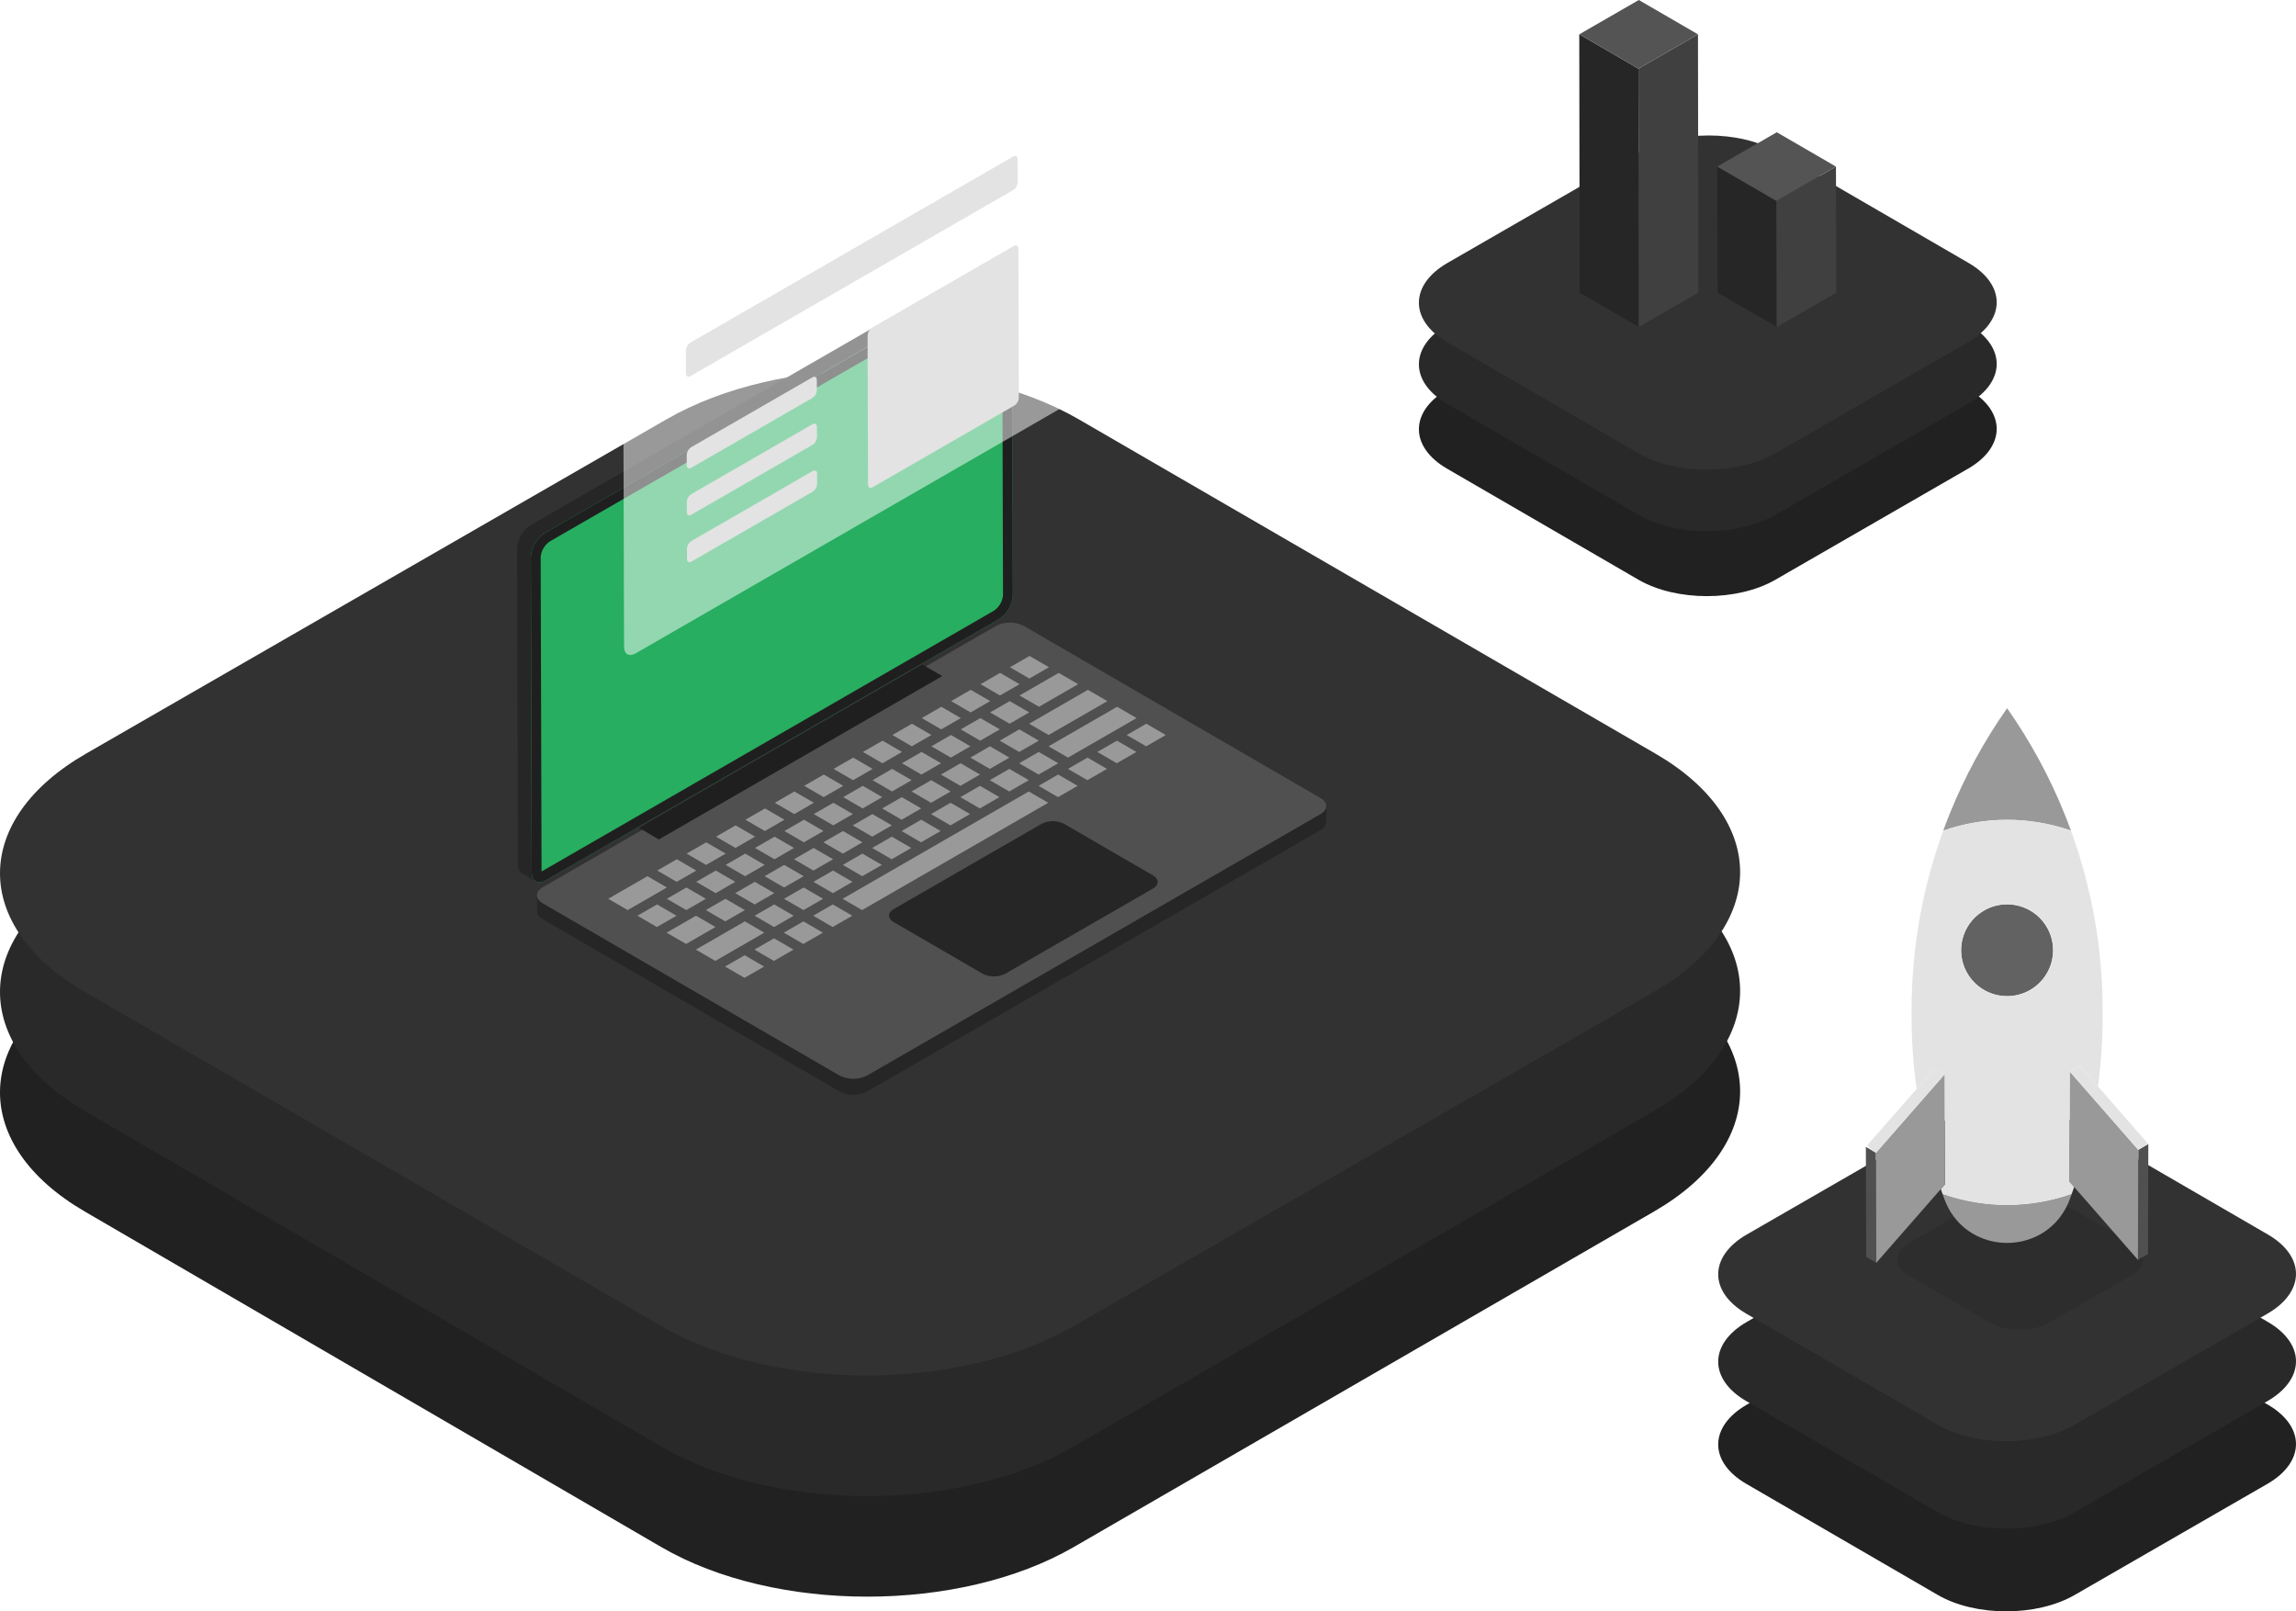 <svg width="570" height="400" viewBox="0 0 570 400" fill="none" xmlns="http://www.w3.org/2000/svg">
<path d="M433.649 348.696C424.232 354.124 424.189 362.924 433.538 368.351L481.073 395.929C490.43 401.357 505.642 401.357 515.06 395.929L562.906 368.349C572.319 362.924 572.373 354.125 563.016 348.694L515.482 321.12C506.13 315.694 490.908 315.694 481.496 321.12L433.649 348.696Z" fill="#212121"/>
<path d="M433.649 328.158C424.232 333.586 424.189 342.386 433.538 347.813L481.073 375.391C490.43 380.819 505.642 380.819 515.06 375.391L562.906 347.812C572.319 342.386 572.373 333.587 563.016 328.157L515.482 300.582C506.13 295.157 490.908 295.157 481.496 300.582L433.649 328.158Z" fill="#292929"/>
<path d="M21.365 241.365C-6.998 257.763 -7.133 284.347 21.031 300.738L164.188 384.051C192.369 400.449 238.179 400.449 266.542 384.051L410.635 300.739C438.983 284.349 439.148 257.766 410.969 241.367L267.812 158.054C239.648 141.663 193.807 141.663 165.459 158.054L21.365 241.365Z" fill="#212121"/>
<path d="M21.365 216.406C-6.998 232.804 -7.133 259.388 21.031 275.779L164.188 359.092C192.369 375.49 238.179 375.49 266.542 359.092L410.635 275.78C438.983 259.39 439.148 232.807 410.969 216.408L267.812 133.095C239.648 116.704 193.807 116.704 165.459 133.095L21.365 216.406Z" fill="#292929"/>
<path d="M21.365 187.073C-6.998 203.406 -7.133 229.883 21.031 246.209L164.188 329.19C192.369 345.522 238.179 345.522 266.542 329.19L410.635 246.21C438.983 229.885 439.148 203.409 410.969 187.074L267.812 104.093C239.648 87.768 193.807 87.768 165.459 104.093L21.365 187.073Z" fill="#323232"/>
<path d="M433.649 306.455C424.231 311.883 424.189 320.682 433.538 326.11L481.074 353.687C490.43 359.116 505.642 359.116 515.06 353.687L562.906 326.105C572.319 320.68 572.373 311.881 563.017 306.45L515.481 278.873C506.129 273.447 490.908 273.447 481.495 278.873L433.649 306.455Z" fill="#323232"/>
<path d="M359.345 96.681C349.928 102.109 349.885 110.909 359.234 116.336L406.77 143.914C416.126 149.342 431.338 149.342 440.756 143.914L488.602 116.335C498.016 110.909 498.069 102.11 488.713 96.68L441.178 69.105C431.826 63.679 416.605 63.679 407.192 69.105L359.345 96.681Z" fill="#212121"/>
<path d="M359.345 80.565C349.928 85.993 349.885 94.792 359.234 100.22L406.77 127.798C416.126 133.226 431.338 133.226 440.756 127.798L488.602 100.218C498.016 94.792 498.069 85.994 488.713 80.563L441.178 52.989C431.826 47.563 416.605 47.563 407.192 52.989L359.345 80.565Z" fill="#292929"/>
<path d="M359.345 65.273C349.928 70.702 349.885 79.501 359.234 84.929L406.77 112.507C416.126 117.935 431.338 117.935 440.756 112.507L488.602 84.927C498.016 79.501 498.069 70.703 488.713 65.272L441.178 37.698C431.826 32.272 416.605 32.272 407.192 37.698L359.345 65.273Z" fill="#323232"/>
<path d="M426.322 41.35L426.411 72.644L441.1 81.166L441.011 49.873L426.322 41.35Z" fill="#262626"/>
<path d="M441.011 49.873L441.1 81.166L455.88 72.647L455.791 41.353L441.011 49.873Z" fill="#404040"/>
<path d="M426.323 41.35L441.011 49.873L455.792 41.353L441.103 32.832L426.323 41.35Z" fill="#545454"/>
<g filter="url(#filter0_f)">
<path d="M474.016 308.48C470.011 310.767 469.993 314.474 473.969 316.76L494.184 328.377C498.163 330.664 504.631 330.664 508.636 328.377L528.983 316.759C532.986 314.474 533.009 310.767 529.03 308.479L508.816 296.864C504.839 294.578 498.366 294.578 494.363 296.864L474.016 308.48Z" fill="black" fill-opacity="0.1"/>
</g>
<path d="M392.068 8.518L392.157 72.644L406.846 81.166L406.757 17.041L392.068 8.518Z" fill="#262626"/>
<path d="M406.757 17.041L406.846 81.166L421.625 72.647L421.537 8.522L406.757 17.041Z" fill="#404040"/>
<path d="M392.068 8.519L406.757 17.041L421.537 8.522L406.848 0L392.068 8.519Z" fill="#545454"/>
<path d="M543.493 108.434L543.516 108.419L543.509 108.411C543.51 108.419 543.503 108.426 543.493 108.434Z" fill="#626262"/>
<path d="M498.277 224.485C496.018 224.485 493.81 225.154 491.932 226.407C490.054 227.66 488.59 229.44 487.725 231.524C486.861 233.607 486.635 235.9 487.076 238.111C487.516 240.323 488.604 242.354 490.201 243.949C491.798 245.544 493.833 246.629 496.049 247.069C498.264 247.509 500.561 247.283 502.647 246.421C504.734 245.558 506.518 244.096 507.773 242.221C509.028 240.346 509.698 238.142 509.698 235.887C509.698 234.389 509.404 232.906 508.83 231.523C508.256 230.139 507.415 228.882 506.354 227.823C505.294 226.764 504.034 225.925 502.648 225.352C501.262 224.779 499.777 224.485 498.277 224.485Z" fill="#626262"/>
<path d="M482.426 206.197C492.689 202.614 503.866 202.614 514.128 206.197C513.62 204.792 513.082 203.387 512.521 201.997C508.79 192.751 504.011 183.961 498.277 175.801C492.543 183.961 487.764 192.751 484.034 201.997C483.472 203.387 482.934 204.792 482.426 206.197Z" fill="#999999"/>
<path d="M482.28 296.465C482.426 296.887 482.58 297.302 482.734 297.716C483.166 298.898 483.729 300.029 484.41 301.087C490.794 311.022 505.768 311.022 512.151 301.087C512.832 300.027 513.397 298.897 513.835 297.716C513.989 297.294 514.143 296.879 514.289 296.457C503.933 300.109 492.637 300.112 482.28 296.465Z" fill="#999999"/>
<path d="M463.215 284.702L463.299 312.028L465.799 313.479L465.722 286.461V286.161L464.914 285.693L464.907 285.685L463.215 284.702Z" fill="#505050"/>
<path d="M530.763 312.75L533.262 311.298L533.339 283.981L533.316 283.996L530.84 285.432V286.461L530.763 312.75Z" fill="#505050"/>
<path d="M513.743 293.309L514.928 294.66L515.958 295.835L530.763 312.749L530.84 286.461V285.432L520.28 273.37L513.82 265.984L513.743 293.309Z" fill="#999999"/>
<path d="M482.426 206.197C492.689 202.614 503.866 202.614 514.128 206.197C519.336 220.478 521.999 235.56 521.996 250.759V252.325C521.996 258.131 521.608 263.93 520.834 269.684L516.318 264.533L513.819 265.985L513.742 293.31L514.926 294.661C514.719 295.26 514.511 295.859 514.288 296.458C503.932 300.11 492.636 300.112 482.279 296.465C482.117 296.035 481.971 295.605 481.825 295.176L482.825 294.032L482.748 266.714L480.241 265.263L475.819 270.315C474.983 264.355 474.564 258.344 474.565 252.326V250.759C474.563 235.561 477.224 220.48 482.426 206.197ZM498.277 247.288C500.536 247.29 502.745 246.622 504.624 245.371C506.504 244.119 507.969 242.339 508.834 240.255C509.7 238.172 509.927 235.879 509.487 233.667C509.047 231.455 507.96 229.423 506.363 227.827C504.766 226.232 502.731 225.145 500.516 224.705C498.3 224.264 496.003 224.49 493.916 225.352C491.829 226.215 490.045 227.677 488.789 229.552C487.534 231.427 486.864 233.631 486.864 235.887C486.864 238.909 488.067 241.808 490.207 243.946C492.347 246.084 495.25 247.286 498.277 247.288Z" fill="#E3E3E3"/>
<path d="M513.82 265.984L520.281 273.37L530.84 285.432L533.317 283.996C533.324 283.988 533.332 283.981 533.332 283.973L520.834 269.684L516.318 264.533L513.82 265.984Z" fill="#E3E3E3"/>
<path d="M465.722 286.161V286.461L465.799 313.479L481.081 296.019L481.827 295.175L482.827 294.031L482.75 266.713L476.382 273.984L465.722 286.161Z" fill="#999999"/>
<path d="M463.553 284.319C463.992 284.787 464.445 285.24 464.907 285.685L464.915 285.693L465.722 286.161L476.382 273.984L482.75 266.714L480.242 265.262L475.82 270.314L463.553 284.319Z" fill="#E3E3E3"/>
<path d="M133.326 222.386C133.331 222.438 133.334 222.489 133.343 222.54C133.353 222.592 133.364 222.622 133.374 222.664C133.385 222.705 133.399 222.762 133.417 222.81C133.434 222.859 133.45 222.889 133.467 222.928C133.488 222.979 133.511 223.03 133.537 223.08C133.557 223.116 133.581 223.15 133.602 223.188C133.638 223.245 133.673 223.302 133.717 223.358C133.742 223.391 133.769 223.424 133.796 223.457C133.861 223.534 133.93 223.608 134.002 223.678C134.03 223.705 134.054 223.731 134.083 223.757C134.13 223.799 134.182 223.84 134.233 223.881C134.285 223.922 134.321 223.951 134.369 223.988C134.417 224.024 134.485 224.066 134.544 224.104C134.603 224.143 134.664 224.185 134.73 224.224L208.388 266.958C208.537 267.044 208.691 267.121 208.848 267.191C208.894 267.211 208.941 267.231 208.988 267.25C209.112 267.302 209.24 267.35 209.371 267.395C209.418 267.411 209.464 267.428 209.511 267.443C209.594 267.469 209.678 267.492 209.763 267.514C209.827 267.53 209.889 267.549 209.954 267.565C210.042 267.586 210.133 267.604 210.224 267.622C210.285 267.634 210.346 267.648 210.407 267.66C210.59 267.691 210.775 267.717 210.962 267.736C211.019 267.743 211.077 267.746 211.134 267.751C211.244 267.76 211.354 267.768 211.465 267.773C211.536 267.773 211.606 267.777 211.677 267.778C211.766 267.778 211.855 267.778 211.945 267.778C212.019 267.778 212.094 267.779 212.169 267.772C212.243 267.766 212.333 267.765 212.415 267.76C212.497 267.754 212.566 267.748 212.641 267.741C212.716 267.734 212.803 267.724 212.884 267.713C212.965 267.703 213.03 267.693 213.103 267.682C213.189 267.669 213.275 267.654 213.36 267.637C213.431 267.625 213.495 267.611 213.562 267.597C213.665 267.574 213.766 267.549 213.866 267.523C213.921 267.508 213.978 267.494 214.033 267.478C214.211 267.426 214.384 267.367 214.555 267.301C214.579 267.292 214.601 267.282 214.626 267.272C214.853 267.182 215.074 267.077 215.287 266.956L327.805 202.101C328.202 201.924 328.545 201.645 328.798 201.292C329.051 200.939 329.205 200.525 329.244 200.093L329.255 204.061C329.216 204.494 329.062 204.908 328.809 205.261C328.556 205.614 328.213 205.893 327.816 206.069L215.295 270.927C215.082 271.047 214.861 271.153 214.634 271.243C214.619 271.249 214.606 271.258 214.591 271.263L214.565 271.272C214.396 271.338 214.221 271.397 214.042 271.449C214.028 271.453 214.014 271.459 213.999 271.463C213.959 271.475 213.916 271.483 213.875 271.494C213.775 271.52 213.674 271.545 213.572 271.568C213.545 271.574 213.519 271.582 213.491 271.587C213.451 271.596 213.41 271.601 213.369 271.608C213.284 271.625 213.198 271.64 213.112 271.653C213.077 271.659 213.041 271.667 213.007 271.672C212.972 271.677 212.931 271.679 212.893 271.684C212.812 271.694 212.732 271.703 212.65 271.711C212.611 271.715 212.573 271.721 212.533 271.724C212.494 271.728 212.463 271.724 212.424 271.73C212.342 271.736 212.26 271.74 212.177 271.743C212.136 271.743 212.094 271.749 212.052 271.75C212.011 271.752 211.987 271.75 211.954 271.75C211.865 271.75 211.776 271.75 211.687 271.75C211.642 271.75 211.598 271.75 211.553 271.75C211.527 271.75 211.501 271.746 211.475 271.745C211.365 271.741 211.256 271.733 211.146 271.724C211.102 271.724 211.056 271.719 211.012 271.714L210.972 271.709C210.785 271.689 210.6 271.664 210.418 271.632H210.391C210.337 271.622 210.286 271.608 210.233 271.598C210.144 271.58 210.053 271.562 209.965 271.541C209.899 271.525 209.836 271.507 209.772 271.489C209.688 271.466 209.604 271.443 209.522 271.419L209.468 271.403C209.438 271.393 209.41 271.38 209.381 271.37C209.25 271.326 209.123 271.278 208.999 271.225C208.952 271.206 208.905 271.187 208.858 271.166C208.701 271.097 208.547 271.019 208.398 270.934L134.742 228.193C134.722 228.182 134.702 228.17 134.682 228.158C134.637 228.131 134.599 228.102 134.556 228.074C134.497 228.036 134.437 227.998 134.381 227.958C134.325 227.918 134.289 227.887 134.244 227.85C134.199 227.813 134.142 227.769 134.095 227.726C134.085 227.718 134.074 227.71 134.065 227.702C134.056 227.693 134.033 227.665 134.014 227.648C133.942 227.577 133.873 227.503 133.808 227.426C133.794 227.409 133.776 227.394 133.763 227.377C133.75 227.36 133.741 227.344 133.729 227.328C133.687 227.272 133.65 227.215 133.614 227.158C133.6 227.134 133.58 227.111 133.567 227.088C133.559 227.075 133.556 227.062 133.549 227.05C133.522 227 133.5 226.95 133.479 226.899C133.466 226.869 133.448 226.84 133.437 226.811C133.437 226.801 133.432 226.79 133.429 226.78C133.412 226.732 133.4 226.684 133.387 226.634C133.378 226.602 133.365 226.57 133.358 226.537C133.358 226.528 133.358 226.519 133.358 226.51C133.349 226.459 133.346 226.408 133.341 226.357C133.341 226.324 133.33 226.291 133.329 226.257V226.215L133.318 222.246C133.314 222.29 133.322 222.339 133.326 222.386Z" fill="#262626"/>
<path d="M134.754 220.237C132.845 221.336 132.832 223.122 134.731 224.224L208.388 266.958C209.457 267.501 210.639 267.785 211.837 267.785C213.036 267.785 214.218 267.501 215.286 266.958L327.808 202.096C329.716 200.997 329.73 199.211 327.831 198.109L254.17 155.379C253.102 154.835 251.92 154.552 250.721 154.552C249.522 154.552 248.34 154.835 247.272 155.379L134.754 220.237Z" fill="#505050"/>
<path d="M185.051 203.486L189.884 206.29L194.748 203.486L189.916 200.683L185.051 203.486Z" fill="#999999"/>
<path d="M192.348 199.281L197.18 202.084L202.044 199.281L197.212 196.477L192.348 199.281Z" fill="#999999"/>
<path d="M177.755 207.692L182.588 210.495L187.452 207.692L182.619 204.888L177.755 207.692Z" fill="#999999"/>
<path d="M187.436 210.495L192.269 213.299L197.132 210.495L192.3 207.692L187.436 210.495Z" fill="#999999"/>
<path d="M257.827 195.075L262.659 197.879L267.523 195.075L262.691 192.272L257.827 195.075Z" fill="#999999"/>
<path d="M199.645 195.075L204.477 197.878L209.341 195.075L204.509 192.271L199.645 195.075Z" fill="#999999"/>
<path d="M209.325 197.878L214.157 200.682L219.022 197.878L214.189 195.074L209.325 197.878Z" fill="#999999"/>
<path d="M202.027 202.085L206.86 204.888L211.726 202.084L206.893 199.28L202.027 202.085Z" fill="#999999"/>
<path d="M194.731 206.29L199.563 209.093L204.427 206.29L199.595 203.486L194.731 206.29Z" fill="#999999"/>
<path d="M204.412 209.093L209.245 211.897L214.108 209.093L209.276 206.29L204.412 209.093Z" fill="#999999"/>
<path d="M209.183 223.113L214.015 225.916L260.227 199.28L255.394 196.476L209.183 223.113Z" fill="#999999"/>
<path d="M211.708 204.888L216.54 207.692L221.406 204.887L216.574 202.084L211.708 204.888Z" fill="#999999"/>
<path d="M219.006 200.682L223.838 203.486L228.702 200.682L223.87 197.879L219.006 200.682Z" fill="#999999"/>
<path d="M216.621 193.673L221.454 196.477L226.318 193.673L221.485 190.87L216.621 193.673Z" fill="#999999"/>
<path d="M226.302 196.477L231.134 199.28L235.998 196.477L231.166 193.673L226.302 196.477Z" fill="#999999"/>
<path d="M214.238 186.664L219.07 189.468L223.934 186.664L219.101 183.861L214.238 186.664Z" fill="#999999"/>
<path d="M223.917 189.468L228.75 192.271L233.616 189.466L228.784 186.663L223.917 189.468Z" fill="#999999"/>
<path d="M233.598 192.272L238.43 195.075L243.296 192.27L238.464 189.466L233.598 192.272Z" fill="#999999"/>
<path d="M240.896 188.065L245.728 190.868L250.592 188.065L245.76 185.261L240.896 188.065Z" fill="#999999"/>
<path d="M248.192 183.859L253.024 186.663L257.888 183.859L253.056 181.056L248.192 183.859Z" fill="#999999"/>
<path d="M260.306 185.263L265.138 188.066L270.004 185.261L282.164 178.252L277.331 175.449L265.172 182.458L260.306 185.263Z" fill="#999999"/>
<path d="M255.487 179.654L260.319 182.458L265.186 179.653L274.914 174.046L270.081 171.242L260.353 176.85L255.487 179.654Z" fill="#999999"/>
<path d="M253.105 172.643L257.937 175.447L267.665 169.84L262.832 167.036L253.105 172.643Z" fill="#999999"/>
<path d="M250.72 165.635L255.552 168.439L260.416 165.635L255.584 162.832L250.72 165.635Z" fill="#999999"/>
<path d="M231.215 185.261L236.047 188.064L240.911 185.261L236.079 182.457L231.215 185.261Z" fill="#999999"/>
<path d="M238.511 181.056L243.343 183.859L248.207 181.056L243.375 178.252L238.511 181.056Z" fill="#999999"/>
<path d="M228.831 178.252L233.663 181.056L238.527 178.252L233.695 175.449L228.831 178.252Z" fill="#999999"/>
<path d="M236.126 174.047L240.958 176.85L245.822 174.047L240.99 171.243L236.126 174.047Z" fill="#999999"/>
<path d="M245.807 176.85L250.639 179.654L255.505 176.849L250.673 174.046L245.807 176.85Z" fill="#999999"/>
<path d="M253.011 189.468L257.843 192.272L262.707 189.468L257.874 186.664L253.011 189.468Z" fill="#999999"/>
<path d="M238.417 197.879L243.249 200.683L248.115 197.878L243.283 195.075L238.417 197.879Z" fill="#999999"/>
<path d="M245.714 193.673L250.546 196.477L255.41 193.673L250.578 190.87L245.714 193.673Z" fill="#999999"/>
<path d="M231.121 202.085L235.953 204.888L240.817 202.085L235.985 199.281L231.121 202.085Z" fill="#999999"/>
<path d="M223.825 206.29L228.657 209.094L233.521 206.29L228.689 203.486L223.825 206.29Z" fill="#999999"/>
<path d="M216.527 210.497L221.359 213.301L226.225 210.495L221.393 207.692L216.527 210.497Z" fill="#999999"/>
<path d="M209.231 214.702L214.063 217.506L218.927 214.702L214.095 211.899L209.231 214.702Z" fill="#999999"/>
<path d="M201.936 218.908L206.768 221.711L211.632 218.908L206.8 216.104L201.936 218.908Z" fill="#999999"/>
<path d="M194.637 223.114L199.469 225.918L204.335 223.113L199.503 220.309L194.637 223.114Z" fill="#999999"/>
<path d="M151 223.114L155.832 225.918L165.562 220.309L160.73 217.506L151 223.114Z" fill="#999999"/>
<path d="M165.547 223.113L170.379 225.916L175.243 223.113L170.41 220.309L165.547 223.113Z" fill="#999999"/>
<path d="M158.249 227.319L163.081 230.123L167.947 227.318L163.115 224.514L158.249 227.319Z" fill="#999999"/>
<path d="M165.497 231.525L170.33 234.328L177.627 230.122L172.795 227.318L165.497 231.525Z" fill="#999999"/>
<path d="M172.747 235.731L177.579 238.535L189.741 231.525L184.909 228.721L172.747 235.731Z" fill="#999999"/>
<path d="M201.885 227.319L206.718 230.123L211.583 227.318L206.751 224.515L201.885 227.319Z" fill="#999999"/>
<path d="M194.59 231.525L199.422 234.329L204.286 231.525L199.454 228.721L194.59 231.525Z" fill="#999999"/>
<path d="M187.341 227.32L192.174 230.123L197.038 227.32L192.205 224.516L187.341 227.32Z" fill="#999999"/>
<path d="M175.227 225.916L180.059 228.72L184.923 225.916L180.091 223.113L175.227 225.916Z" fill="#999999"/>
<path d="M170.458 211.898L175.29 214.702L180.154 211.899L175.322 209.095L170.458 211.898Z" fill="#999999"/>
<path d="M180.139 214.702L184.971 217.506L189.837 214.701L185.005 211.898L180.139 214.702Z" fill="#999999"/>
<path d="M163.162 216.104L167.995 218.907L172.858 216.104L168.026 213.3L163.162 216.104Z" fill="#999999"/>
<path d="M189.819 217.506L194.651 220.309L199.517 217.505L194.685 214.701L189.819 217.506Z" fill="#999999"/>
<path d="M172.843 218.907L177.675 221.711L182.539 218.907L177.706 216.104L172.843 218.907Z" fill="#999999"/>
<path d="M182.523 221.711L187.355 224.515L192.219 221.711L187.387 218.907L182.523 221.711Z" fill="#999999"/>
<path d="M197.117 213.299L201.949 216.102L206.812 213.299L201.98 210.495L197.117 213.299Z" fill="#999999"/>
<path d="M279.716 182.458L284.548 185.261L289.412 182.458L284.58 179.654L279.716 182.458Z" fill="#999999"/>
<path d="M272.421 186.663L277.253 189.467L282.117 186.663L277.285 183.859L272.421 186.663Z" fill="#999999"/>
<path d="M265.123 190.87L269.955 193.673L274.819 190.87L269.987 188.066L265.123 190.87Z" fill="#999999"/>
<path d="M187.294 235.73L192.126 238.534L196.99 235.731L192.158 232.927L187.294 235.73Z" fill="#999999"/>
<path d="M179.996 239.937L184.828 242.74L189.694 239.936L184.862 237.132L179.996 239.937Z" fill="#999999"/>
<path d="M243.425 169.84L248.257 172.643L253.121 169.84L248.288 167.036L243.425 169.84Z" fill="#999999"/>
<path d="M221.535 182.457L226.368 185.261L231.231 182.457L226.399 179.654L221.535 182.457Z" fill="#999999"/>
<path d="M206.942 190.87L211.774 193.673L216.638 190.87L211.806 188.066L206.942 190.87Z" fill="#999999"/>
<path d="M221.886 225.659C220.332 226.554 220.325 228.008 221.865 228.901L243.949 241.714C244.818 242.155 245.779 242.386 246.755 242.386C247.73 242.386 248.691 242.155 249.56 241.714L286.245 220.568C287.798 219.673 287.807 218.219 286.263 217.324L264.179 204.511C263.31 204.07 262.35 203.84 261.375 203.84C260.401 203.84 259.44 204.07 258.572 204.511L221.886 225.659Z" fill="#262626"/>
<path d="M128.354 136.127C128.354 136.071 128.358 136.016 128.363 135.96C128.363 135.934 128.363 135.909 128.368 135.884V135.85C128.368 135.831 128.368 135.811 128.373 135.792C128.378 135.735 128.384 135.679 128.391 135.623C128.398 135.567 128.407 135.507 128.416 135.449V135.445V135.437C128.425 135.383 128.434 135.329 128.444 135.275C128.454 135.221 128.468 135.155 128.481 135.095L128.496 135.032L128.505 134.993C128.511 134.967 128.517 134.941 128.523 134.914C128.539 134.853 128.555 134.792 128.572 134.731C128.584 134.687 128.597 134.643 128.61 134.598L128.618 134.572L128.625 134.549C128.643 134.489 128.662 134.429 128.682 134.369C128.702 134.311 128.722 134.252 128.744 134.194L128.755 134.162L128.766 134.135C128.779 134.098 128.793 134.062 128.807 134.024C128.829 133.969 128.852 133.913 128.878 133.857C128.894 133.817 128.912 133.777 128.929 133.738L128.938 133.716L128.949 133.692C128.974 133.636 128.999 133.58 129.025 133.525C129.051 133.469 129.083 133.403 129.113 133.343L129.126 133.317L129.145 133.282C129.169 133.233 129.194 133.185 129.22 133.136C129.246 133.088 129.285 133.019 129.318 132.96C129.336 132.929 129.352 132.899 129.371 132.869C129.377 132.856 129.384 132.844 129.391 132.832C129.421 132.782 129.453 132.733 129.484 132.684C129.53 132.608 129.577 132.532 129.625 132.459C129.633 132.447 129.64 132.434 129.648 132.422C129.718 132.322 129.784 132.223 129.859 132.126L129.868 132.113C129.918 132.043 129.97 131.978 130.021 131.913C130.063 131.86 130.105 131.807 130.148 131.756V131.752C130.192 131.699 130.236 131.647 130.281 131.596C130.326 131.545 130.371 131.495 130.417 131.447L130.438 131.424L130.462 131.399C130.494 131.365 130.526 131.329 130.558 131.298C130.606 131.25 130.654 131.201 130.704 131.154C130.719 131.14 130.734 131.127 130.749 131.112L130.783 131.081C130.807 131.059 130.831 131.036 130.853 131.011C130.904 130.965 130.955 130.92 131.006 130.877L131.077 130.821L131.111 130.793C131.128 130.78 131.145 130.765 131.163 130.752C131.212 130.711 131.263 130.673 131.315 130.636C131.351 130.609 131.389 130.583 131.426 130.557L131.445 130.543L131.465 130.529C131.513 130.496 131.562 130.464 131.612 130.432C131.661 130.4 131.709 130.372 131.758 130.343L131.792 130.323L244.318 65.465L244.428 65.403C244.476 65.377 244.523 65.353 244.569 65.333C244.6 65.318 244.63 65.304 244.66 65.29L244.682 65.28L244.709 65.267C244.756 65.246 244.802 65.226 244.85 65.208C244.898 65.19 244.943 65.172 244.991 65.156L245.015 65.148L245.036 65.141L245.129 65.11C245.177 65.096 245.225 65.083 245.27 65.071L245.34 65.056L245.37 65.05L245.414 65.04C245.465 65.03 245.515 65.022 245.565 65.015C245.596 65.01 245.626 65.008 245.656 65.006H245.688H245.719C245.774 65.006 245.828 65 245.882 65C245.906 65 245.928 65 245.952 65H246.005C246.023 65 246.042 65 246.061 65C246.131 65.006 246.195 65.016 246.26 65.029C246.275 65.029 246.288 65.037 246.302 65.04C246.368 65.054 246.434 65.072 246.498 65.094L246.513 65.101C246.605 65.134 246.694 65.175 246.778 65.224L250.215 67.217C250.13 67.169 250.041 67.128 249.949 67.095C249.88 67.07 249.81 67.05 249.738 67.034C249.724 67.034 249.712 67.025 249.697 67.022C249.611 67.006 249.525 66.995 249.438 66.99H249.385C249.297 66.987 249.209 66.989 249.122 66.996H249.09C248.994 67.005 248.898 67.02 248.803 67.04L248.773 67.046C248.67 67.07 248.569 67.098 248.469 67.131L248.447 67.138C248.34 67.175 248.231 67.219 248.119 67.27L248.097 67.28C247.984 67.332 247.869 67.391 247.754 67.458L135.235 132.314C135.118 132.384 135.003 132.454 134.889 132.534L134.869 132.548C134.762 132.622 134.657 132.701 134.555 132.785L134.521 132.812C134.421 132.894 134.322 132.98 134.226 133.069L134.192 133.101C134.095 133.195 133.999 133.29 133.904 133.388L133.881 133.412C133.781 133.518 133.683 133.629 133.589 133.742V133.747C133.493 133.863 133.398 133.983 133.307 134.106L133.298 134.119C133.219 134.228 133.142 134.339 133.067 134.452C133.018 134.523 132.972 134.601 132.926 134.676C132.888 134.738 132.848 134.799 132.812 134.862C132.794 134.892 132.777 134.923 132.76 134.953C132.7 135.059 132.642 135.164 132.587 135.274L132.568 135.31C132.502 135.442 132.439 135.575 132.38 135.709L132.371 135.731C132.313 135.863 132.259 135.995 132.21 136.129L132.2 136.155C132.149 136.292 132.103 136.429 132.059 136.566L132.052 136.591C132.012 136.723 131.977 136.855 131.946 136.987L131.938 137.024C131.906 137.161 131.879 137.296 131.857 137.432V137.437C131.836 137.574 131.819 137.709 131.808 137.844V137.877C131.798 138.011 131.792 138.144 131.793 138.275L132.015 216.571C132.015 216.702 132.021 216.828 132.033 216.95V216.983C132.044 217.095 132.06 217.202 132.08 217.306L132.088 217.347C132.109 217.447 132.134 217.542 132.162 217.634L132.179 217.685C132.208 217.771 132.24 217.853 132.275 217.931C132.28 217.94 132.283 217.95 132.287 217.959C132.329 218.045 132.376 218.129 132.428 218.209C132.498 218.315 132.578 218.414 132.668 218.504C132.689 218.526 132.71 218.547 132.732 218.567C132.821 218.651 132.919 218.726 133.024 218.789L129.587 216.795C129.482 216.732 129.385 216.658 129.296 216.573C129.273 216.553 129.252 216.533 129.231 216.511C129.141 216.421 129.061 216.321 128.991 216.215V216.211C128.942 216.135 128.899 216.056 128.86 215.974L128.856 215.965C128.852 215.956 128.849 215.947 128.845 215.937C128.821 215.885 128.798 215.833 128.774 215.777C128.764 215.75 128.755 215.72 128.745 215.691L128.729 215.64C128.724 215.625 128.718 215.611 128.714 215.595C128.697 215.538 128.681 215.479 128.667 215.419C128.662 215.397 128.659 215.374 128.655 215.353L128.646 215.311C128.642 215.291 128.637 215.27 128.634 215.249C128.624 215.195 128.616 215.14 128.609 215.084C128.605 215.053 128.602 215.021 128.599 214.989V214.956L128.595 214.918C128.591 214.864 128.587 214.809 128.585 214.754C128.583 214.698 128.585 214.644 128.581 214.587V214.577L128.358 136.281C128.352 136.231 128.353 136.179 128.354 136.127Z" fill="#262626"/>
<path d="M135.235 132.315C134.231 132.967 133.394 133.846 132.795 134.882C132.196 135.918 131.85 137.081 131.786 138.276L132.009 216.571C132.015 218.765 133.567 219.651 135.478 218.55L247.999 153.693C249.005 153.041 249.841 152.161 250.44 151.124C251.04 150.087 251.385 148.924 251.448 147.728L251.226 69.433C251.219 67.243 249.667 66.357 247.756 67.459L135.235 132.315Z" fill="#27AE60"/>
<path d="M248.787 69.674L136.455 134.423C135.823 134.861 135.296 135.433 134.911 136.098C134.525 136.763 134.292 137.504 134.227 138.27L134.448 216.334L246.781 151.585C247.413 151.146 247.94 150.574 248.325 149.909C248.711 149.243 248.944 148.501 249.009 147.735L248.787 69.674ZM249.307 66.985C250.44 66.985 251.221 67.882 251.225 69.433L251.447 147.73C251.384 148.926 251.039 150.089 250.439 151.126C249.84 152.163 249.004 153.043 247.998 153.695L135.48 218.55C135.014 218.839 134.48 219.002 133.932 219.022C132.797 219.022 132.017 218.125 132.013 216.571L131.79 138.276C131.854 137.081 132.2 135.918 132.799 134.882C133.398 133.846 134.235 132.967 135.239 132.315L247.755 67.459C248.221 67.169 248.754 67.006 249.303 66.985H249.307Z" fill="#1F1F1F"/>
<path d="M158.613 205.501L163.574 208.38L233.933 167.824L228.973 164.947L158.613 205.501Z" fill="#1F1F1F"/>
<g opacity="0.5">
<path d="M157.554 84.29C156.73 84.825 156.044 85.547 155.553 86.397C155.061 87.246 154.778 88.2 154.726 89.18L154.929 160.59C154.934 162.387 156.209 163.108 157.775 162.206L265.654 100.023C266.478 99.49 267.164 98.768 267.656 97.919C268.147 97.07 268.43 96.117 268.482 95.137L268.28 23.728C268.274 21.931 266.999 21.205 265.432 22.108L157.554 84.29Z" fill="white"/>
</g>
<path d="M171.379 85.057C171.057 85.266 170.788 85.549 170.596 85.882C170.403 86.215 170.292 86.589 170.271 86.973L170.288 92.735C170.288 93.438 170.788 93.724 171.403 93.368L251.541 47.177C251.863 46.967 252.132 46.684 252.324 46.351C252.517 46.018 252.628 45.644 252.648 45.26L252.632 39.498C252.632 38.795 252.129 38.511 251.517 38.865L171.379 85.057Z" fill="#E3E3E3"/>
<path d="M216.498 81.344C216.175 81.554 215.906 81.837 215.713 82.17C215.521 82.503 215.41 82.876 215.389 83.26L215.495 120.337C215.495 121.039 215.995 121.32 216.61 120.969L251.826 100.67C252.149 100.461 252.418 100.178 252.61 99.846C252.803 99.513 252.914 99.14 252.935 98.756L252.829 61.681C252.829 60.978 252.326 60.693 251.714 61.049L216.498 81.344Z" fill="#E3E3E3"/>
<path d="M171.584 111.016C171.261 111.226 170.993 111.509 170.801 111.841C170.609 112.174 170.498 112.548 170.478 112.931L170.486 115.495C170.486 116.198 170.986 116.484 171.598 116.131L201.683 98.792C202.006 98.582 202.275 98.299 202.468 97.966C202.66 97.633 202.771 97.259 202.791 96.874L202.784 94.311C202.784 93.608 202.283 93.322 201.668 93.678L171.584 111.016Z" fill="#E3E3E3"/>
<path d="M171.617 122.655C171.294 122.864 171.026 123.147 170.834 123.48C170.642 123.813 170.531 124.186 170.511 124.57L170.518 127.133C170.518 127.836 171.019 128.123 171.631 127.77L201.715 110.429C202.038 110.22 202.307 109.937 202.499 109.604C202.692 109.271 202.803 108.897 202.823 108.513L202.816 105.949C202.816 105.246 202.316 104.959 201.701 105.316L171.617 122.655Z" fill="#E3E3E3"/>
<path d="M171.65 134.293C171.327 134.502 171.059 134.785 170.867 135.118C170.675 135.451 170.565 135.824 170.545 136.208L170.552 138.772C170.552 139.475 171.052 139.761 171.665 139.404L201.748 122.064C202.071 121.854 202.34 121.571 202.532 121.238C202.725 120.905 202.836 120.532 202.856 120.148L202.849 117.583C202.849 116.881 202.348 116.595 201.734 116.951L171.65 134.293Z" fill="#E3E3E3"/>
<defs>
<filter id="filter0_f" x="461" y="285.15" width="81" height="54.943" filterUnits="userSpaceOnUse" color-interpolation-filters="sRGB">
<feFlood flood-opacity="0" result="BackgroundImageFix"/>
<feBlend mode="normal" in="SourceGraphic" in2="BackgroundImageFix" result="shape"/>
<feGaussianBlur stdDeviation="5" result="effect1_foregroundBlur"/>
</filter>
</defs>
</svg>
